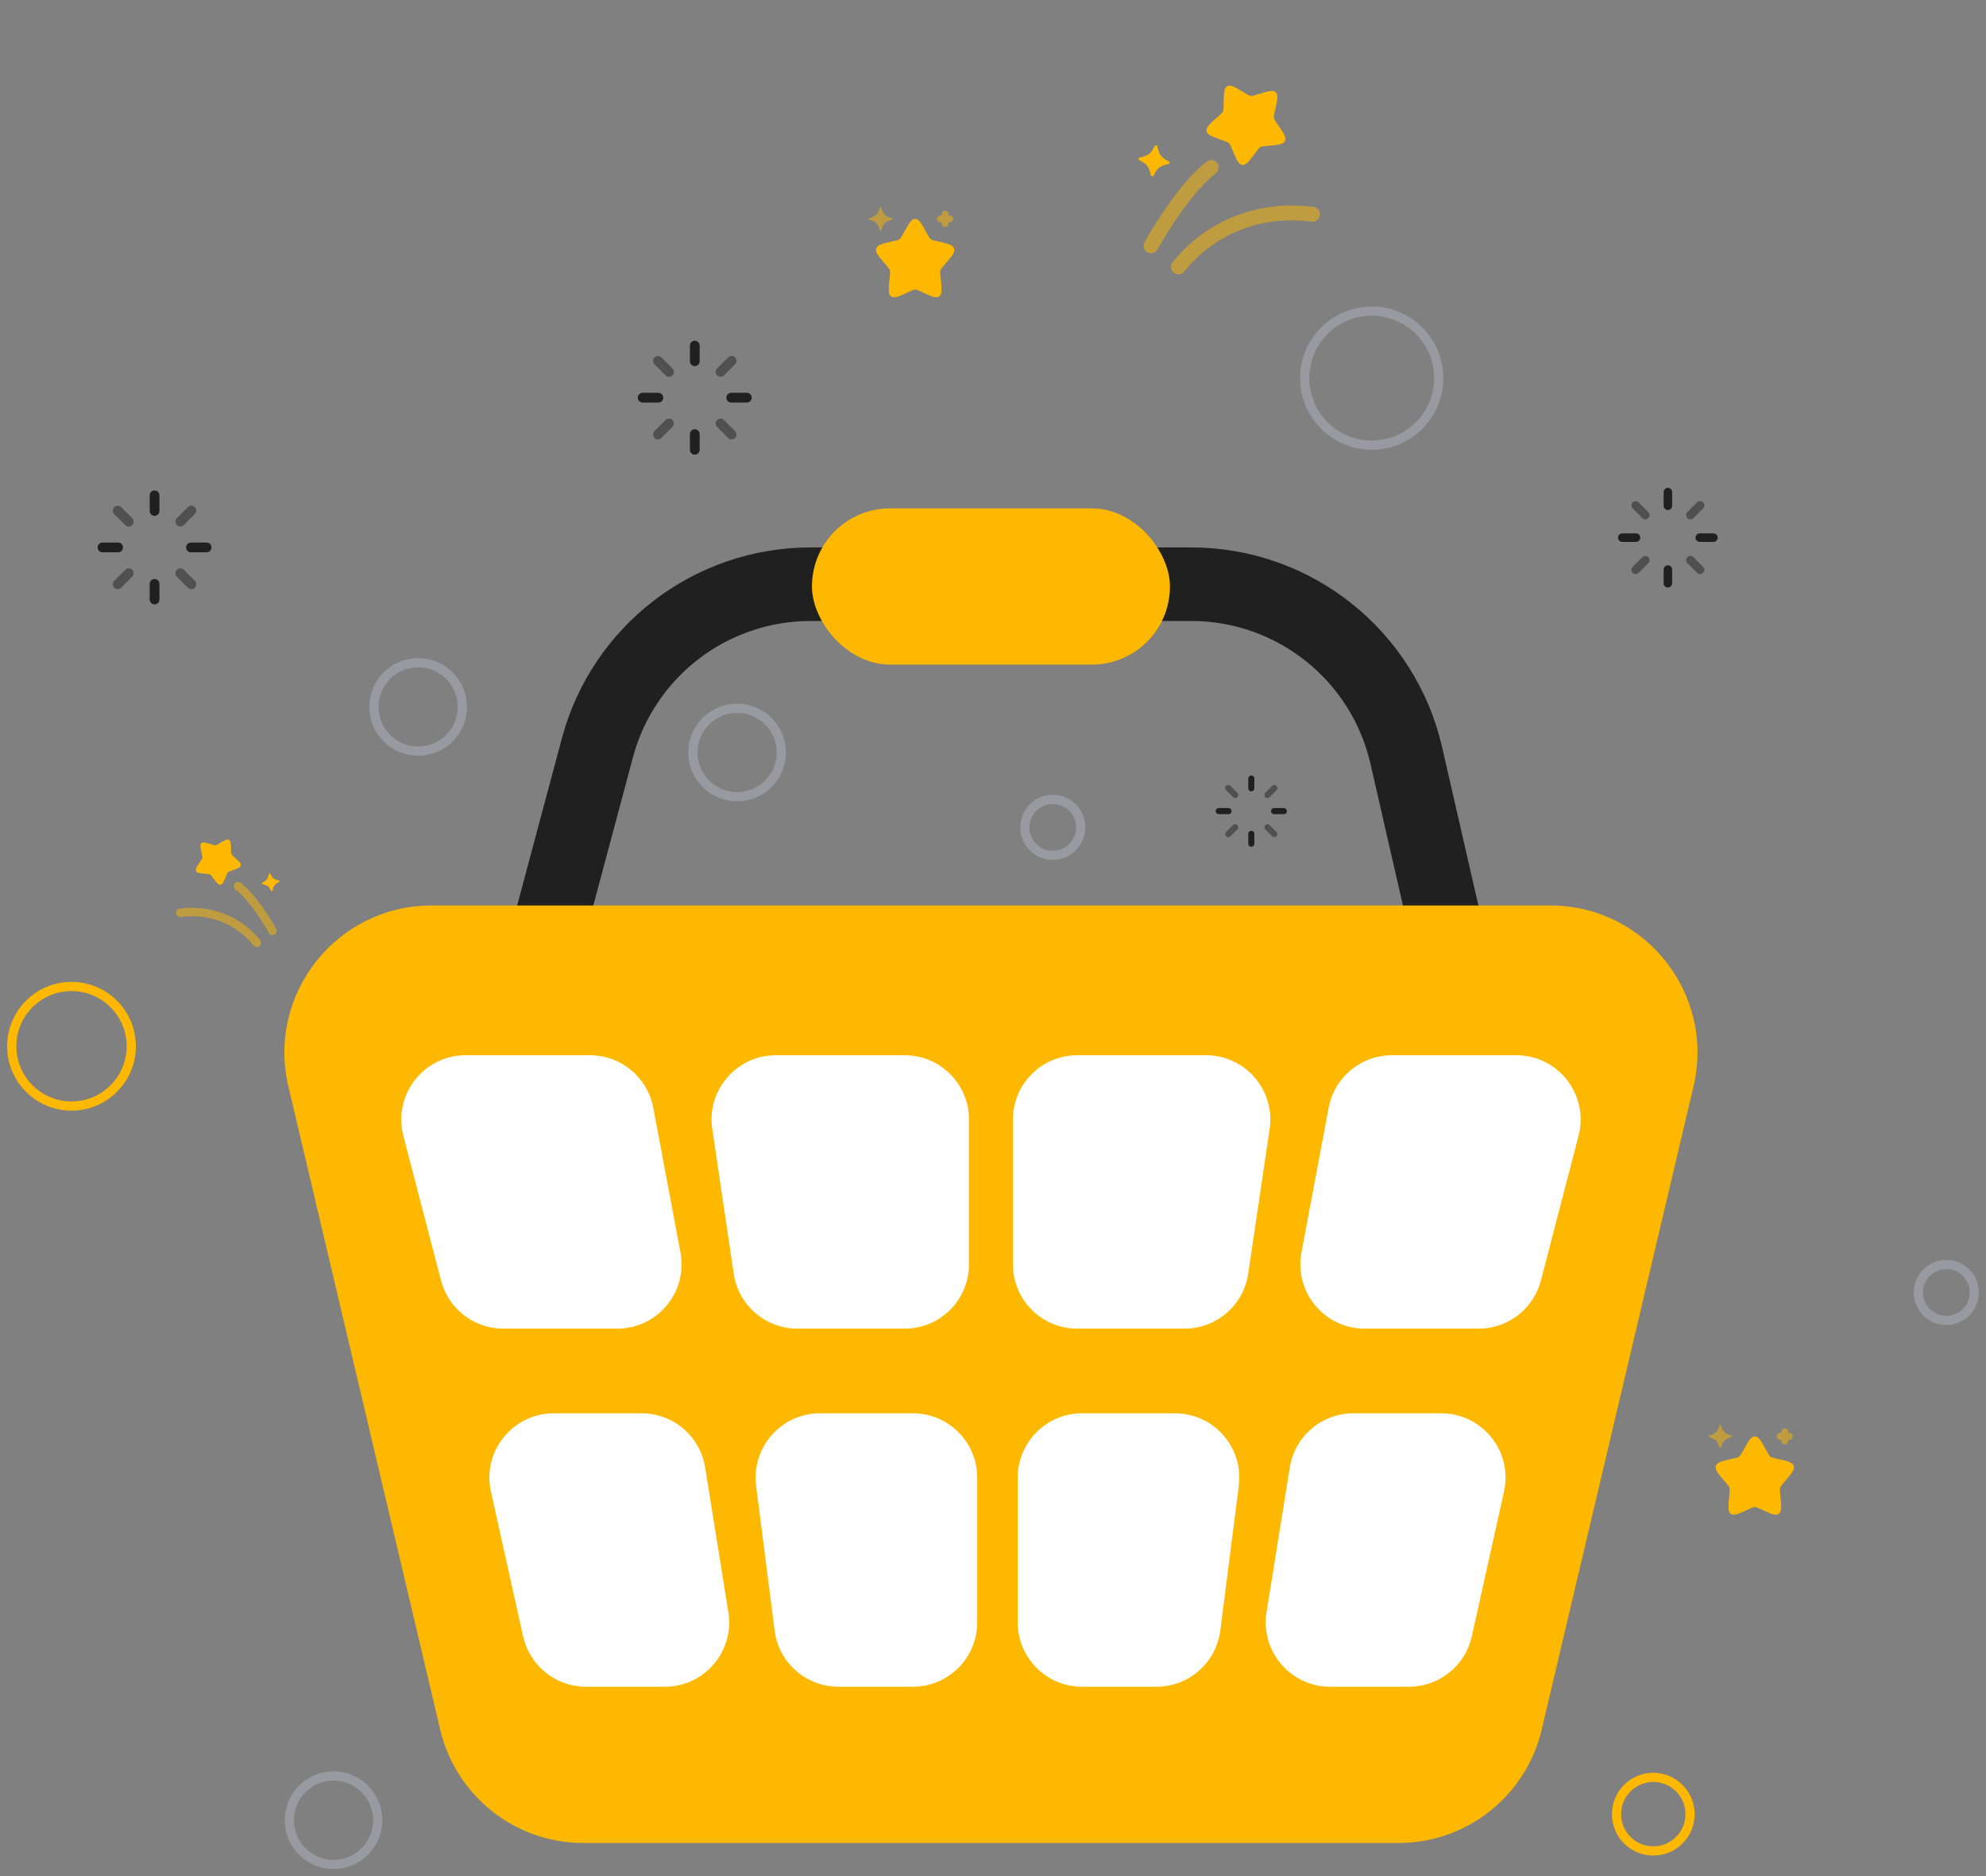 <svg width="216" height="204" viewBox="0 0 216 204" fill="none" xmlns="http://www.w3.org/2000/svg">
<rect x="0" y="0" width="216" height="204" fill="#808080" stroke="none"/>
<path fill-rule="evenodd" clip-rule="evenodd" d="M136.094 84.324C136.277 84.324 136.425 84.473 136.425 84.656V85.718C136.425 85.901 136.277 86.05 136.094 86.05C135.91 86.05 135.762 85.901 135.762 85.718V84.656C135.762 84.473 135.91 84.324 136.094 84.324ZM132.222 88.196C132.222 88.012 132.371 87.864 132.554 87.864H133.616C133.799 87.864 133.948 88.012 133.948 88.196C133.948 88.379 133.799 88.527 133.616 88.527H132.554C132.371 88.527 132.222 88.379 132.222 88.196ZM138.24 88.196C138.24 88.012 138.388 87.864 138.571 87.864H139.633C139.817 87.864 139.965 88.012 139.965 88.196C139.965 88.379 139.817 88.527 139.633 88.527H138.571C138.388 88.527 138.24 88.379 138.24 88.196ZM136.094 90.341C136.277 90.341 136.425 90.49 136.425 90.673V91.735C136.425 91.918 136.277 92.067 136.094 92.067C135.91 92.067 135.762 91.918 135.762 91.735V90.673C135.762 90.49 135.91 90.341 136.094 90.341Z" fill="#202020"/>
<g opacity="0.5">
<path d="M138.831 85.458C138.961 85.588 138.961 85.798 138.831 85.927L138.08 86.678C137.951 86.808 137.741 86.808 137.611 86.678C137.481 86.549 137.481 86.338 137.611 86.209L138.362 85.458C138.491 85.328 138.702 85.328 138.831 85.458Z" fill="#202020"/>
<path d="M133.356 85.458C133.486 85.328 133.696 85.328 133.825 85.458L134.576 86.209C134.706 86.338 134.706 86.549 134.576 86.678C134.447 86.808 134.236 86.808 134.107 86.678L133.356 85.927C133.226 85.798 133.226 85.588 133.356 85.458Z" fill="#202020"/>
<path d="M134.576 89.713C134.706 89.842 134.706 90.052 134.576 90.182L133.825 90.933C133.696 91.062 133.486 91.062 133.356 90.933C133.226 90.803 133.226 90.593 133.356 90.464L134.107 89.713C134.237 89.583 134.447 89.583 134.576 89.713Z" fill="#202020"/>
<path d="M137.611 89.713C137.74 89.583 137.951 89.583 138.08 89.713L138.831 90.464C138.961 90.593 138.961 90.803 138.831 90.933C138.701 91.063 138.491 91.063 138.362 90.933L137.611 90.182C137.481 90.053 137.481 89.843 137.611 89.713Z" fill="#202020"/>
</g>
<path fill-rule="evenodd" clip-rule="evenodd" d="M181.401 53.043C181.657 53.043 181.865 53.251 181.865 53.507V54.994C181.865 55.251 181.657 55.459 181.401 55.459C181.144 55.459 180.936 55.251 180.936 54.994V53.507C180.936 53.251 181.144 53.043 181.401 53.043ZM175.981 58.463C175.981 58.206 176.189 57.998 176.445 57.998H177.932C178.188 57.998 178.396 58.206 178.396 58.463C178.396 58.719 178.188 58.927 177.932 58.927H176.445C176.189 58.927 175.981 58.719 175.981 58.463ZM184.405 58.463C184.405 58.206 184.613 57.998 184.869 57.998H186.356C186.613 57.998 186.821 58.206 186.821 58.463C186.821 58.719 186.613 58.927 186.356 58.927H184.869C184.613 58.927 184.405 58.719 184.405 58.463ZM181.401 61.467C181.657 61.467 181.865 61.675 181.865 61.932V63.418C181.865 63.675 181.657 63.883 181.401 63.883C181.144 63.883 180.936 63.675 180.936 63.418V61.932C180.936 61.675 181.144 61.467 181.401 61.467Z" fill="#202020"/>
<g opacity="0.5">
<path d="M185.233 54.63C185.414 54.812 185.414 55.106 185.233 55.287L184.182 56.338C184 56.52 183.706 56.52 183.525 56.338C183.343 56.157 183.343 55.863 183.525 55.681L184.576 54.63C184.757 54.449 185.052 54.449 185.233 54.63Z" fill="#202020"/>
<path d="M177.568 54.63C177.749 54.449 178.043 54.449 178.225 54.63L179.276 55.681C179.457 55.863 179.457 56.157 179.276 56.339C179.095 56.52 178.8 56.52 178.619 56.339L177.568 55.287C177.386 55.106 177.386 54.812 177.568 54.63Z" fill="#202020"/>
<path d="M179.276 60.587C179.458 60.768 179.458 61.063 179.276 61.244L178.225 62.295C178.044 62.477 177.749 62.477 177.568 62.295C177.387 62.114 177.387 61.82 177.568 61.638L178.619 60.587C178.801 60.406 179.095 60.406 179.276 60.587Z" fill="#202020"/>
<path d="M183.525 60.587C183.706 60.406 184 60.406 184.182 60.587L185.233 61.638C185.414 61.82 185.414 62.114 185.233 62.295C185.051 62.477 184.757 62.477 184.576 62.295L183.525 61.244C183.343 61.063 183.343 60.769 183.525 60.587Z" fill="#202020"/>
</g>
<path d="M98.319 25.257C98.859 24.288 99.129 23.804 99.532 23.804C99.936 23.804 100.206 24.288 100.746 25.257L100.886 25.508C101.039 25.783 101.116 25.92 101.235 26.011C101.355 26.102 101.504 26.136 101.802 26.203L102.073 26.265C103.121 26.502 103.646 26.62 103.77 27.021C103.895 27.422 103.538 27.84 102.823 28.676L102.638 28.892C102.435 29.13 102.333 29.248 102.288 29.395C102.242 29.542 102.257 29.701 102.288 30.018L102.316 30.306C102.424 31.421 102.478 31.979 102.152 32.227C101.825 32.474 101.334 32.248 100.353 31.797L100.099 31.68C99.82 31.551 99.68 31.487 99.532 31.487C99.385 31.487 99.245 31.551 98.966 31.68L98.712 31.797C97.731 32.248 97.24 32.474 96.913 32.227C96.587 31.979 96.641 31.421 96.749 30.306L96.777 30.018C96.808 29.701 96.823 29.542 96.777 29.395C96.732 29.248 96.63 29.13 96.427 28.892L96.242 28.676C95.527 27.84 95.17 27.422 95.295 27.021C95.419 26.62 95.944 26.502 96.992 26.265L97.263 26.203C97.561 26.136 97.71 26.102 97.83 26.011C97.949 25.92 98.026 25.783 98.179 25.508L98.319 25.257Z" fill="#FFB800"/>
<path opacity="0.5" d="M95.705 22.551C95.72 22.498 95.814 22.497 95.83 22.55C95.9 22.792 96.03 23.149 96.228 23.345C96.425 23.541 96.783 23.669 97.025 23.738C97.078 23.753 97.078 23.847 97.025 23.862C96.784 23.933 96.426 24.063 96.231 24.26C96.035 24.457 95.907 24.816 95.838 25.058C95.823 25.111 95.729 25.111 95.714 25.058C95.643 24.816 95.513 24.459 95.316 24.263C95.119 24.067 94.76 23.939 94.518 23.871C94.465 23.856 94.465 23.762 94.518 23.746C94.76 23.676 95.117 23.546 95.313 23.348C95.508 23.151 95.636 22.793 95.705 22.551Z" fill="#FFB800"/>
<path opacity="0.5" fill-rule="evenodd" clip-rule="evenodd" d="M102.792 22.927C103 22.927 103.168 23.095 103.168 23.303V23.428H103.293C103.501 23.428 103.669 23.597 103.669 23.804C103.669 24.012 103.501 24.18 103.293 24.18H103.168V24.306C103.168 24.513 103 24.682 102.792 24.682C102.584 24.682 102.416 24.513 102.416 24.306V24.18H102.29C102.083 24.18 101.914 24.012 101.914 23.804C101.914 23.597 102.083 23.428 102.29 23.428H102.416V23.303C102.416 23.095 102.584 22.927 102.792 22.927Z" fill="#FFB800"/>
<path d="M189.641 157.638C190.181 156.67 190.451 156.185 190.854 156.185C191.258 156.185 191.528 156.67 192.068 157.638L192.207 157.889C192.361 158.164 192.437 158.302 192.557 158.392C192.677 158.483 192.826 158.517 193.124 158.584L193.395 158.646C194.443 158.883 194.967 159.001 195.092 159.403C195.217 159.804 194.859 160.221 194.145 161.057L193.96 161.273C193.757 161.511 193.655 161.63 193.609 161.777C193.564 161.924 193.579 162.082 193.61 162.399L193.638 162.687C193.746 163.802 193.8 164.36 193.473 164.608C193.147 164.856 192.656 164.63 191.674 164.178L191.421 164.061C191.142 163.932 191.002 163.868 190.854 163.868C190.706 163.868 190.567 163.932 190.288 164.061L190.034 164.178C189.052 164.63 188.562 164.856 188.235 164.608C187.909 164.36 187.963 163.802 188.071 162.687L188.099 162.399C188.129 162.082 188.145 161.924 188.099 161.777C188.053 161.63 187.952 161.511 187.749 161.273L187.564 161.057C186.849 160.221 186.492 159.804 186.616 159.403C186.741 159.001 187.265 158.883 188.314 158.646L188.585 158.584C188.883 158.517 189.032 158.483 189.151 158.392C189.271 158.302 189.348 158.164 189.501 157.889L189.641 157.638Z" fill="#FFB800"/>
<path opacity="0.5" d="M187.027 154.932C187.042 154.879 187.136 154.879 187.151 154.932C187.222 155.173 187.352 155.531 187.549 155.727C187.746 155.922 188.105 156.05 188.347 156.119C188.4 156.134 188.4 156.228 188.347 156.244C188.106 156.314 187.748 156.444 187.552 156.641C187.357 156.839 187.229 157.197 187.16 157.439C187.145 157.492 187.051 157.492 187.035 157.439C186.965 157.198 186.835 156.84 186.638 156.644C186.44 156.449 186.082 156.321 185.84 156.252C185.787 156.237 185.787 156.143 185.84 156.127C186.081 156.057 186.439 155.927 186.634 155.73C186.83 155.533 186.958 155.174 187.027 154.932Z" fill="#FFB800"/>
<path opacity="0.5" fill-rule="evenodd" clip-rule="evenodd" d="M194.114 155.308C194.321 155.308 194.49 155.476 194.49 155.684V155.809H194.615C194.823 155.809 194.991 155.978 194.991 156.186C194.991 156.393 194.823 156.562 194.615 156.562H194.49V156.687C194.49 156.895 194.321 157.063 194.114 157.063C193.906 157.063 193.738 156.895 193.738 156.687V156.562H193.612C193.404 156.562 193.236 156.393 193.236 156.186C193.236 155.978 193.404 155.809 193.612 155.809H193.738V155.684C193.738 155.476 193.906 155.308 194.114 155.308Z" fill="#FFB800"/>
<path d="M59.122 103.195C55.046 118.435 66.531 133.396 82.307 133.396H134.574C149.994 133.396 161.413 119.063 157.967 104.033L152.953 82.162C150.453 71.256 140.749 63.525 129.56 63.525H88.157C77.29 63.525 67.78 70.826 64.972 81.324L59.122 103.195Z" stroke="#202020" stroke-width="8"/>
<path d="M31.366 118.137C28.994 108.091 36.615 98.46 46.938 98.46H168.616C178.939 98.46 186.56 108.091 184.188 118.137L167.674 188.078C165.969 195.299 159.522 200.401 152.102 200.401H63.451C56.031 200.401 49.585 195.299 47.88 188.078L31.366 118.137Z" fill="#FFB800"/>
<rect x="88.309" y="55.277" width="38.936" height="16.99" rx="8.495" fill="#FFB800"/>
<path d="M43.868 123.507C42.714 119.072 46.06 114.743 50.642 114.743H64.168C67.535 114.743 70.425 117.14 71.048 120.449L74.007 136.182C74.817 140.49 71.512 144.475 67.127 144.475H54.739C51.553 144.475 48.768 142.323 47.965 139.239L43.868 123.507Z" fill="white"/>
<path d="M77.465 122.77C76.838 118.541 80.115 114.743 84.39 114.743H98.391C102.257 114.743 105.391 117.877 105.391 121.743V137.475C105.391 141.341 102.257 144.475 98.391 144.475H86.724C83.255 144.475 80.309 141.934 79.8 138.503L77.465 122.77Z" fill="white"/>
<path d="M171.685 123.507C172.84 119.072 169.493 114.743 164.911 114.743H151.385C148.018 114.743 145.128 117.14 144.506 120.449L141.547 136.182C140.737 140.49 144.042 144.475 148.426 144.475H160.814C164.001 144.475 166.786 142.323 167.589 139.239L171.685 123.507Z" fill="white"/>
<path d="M138.088 122.77C138.716 118.541 135.439 114.743 131.164 114.743H117.162C113.296 114.743 110.162 117.877 110.162 121.743V137.475C110.162 141.341 113.296 144.475 117.162 144.475H128.83C132.299 144.475 135.245 141.934 135.754 138.503L138.088 122.77Z" fill="white"/>
<path d="M53.392 162.198C52.42 157.826 55.746 153.678 60.225 153.678H69.78C73.218 153.678 76.147 156.174 76.692 159.568L79.219 175.301C79.902 179.555 76.617 183.411 72.308 183.411H63.724C60.444 183.411 57.604 181.133 56.891 177.931L53.392 162.198Z" fill="white"/>
<path d="M82.237 161.565C81.703 157.381 84.962 153.678 89.18 153.678H99.284C103.15 153.678 106.284 156.812 106.284 160.678V176.411C106.284 180.277 103.15 183.411 99.284 183.411H91.189C87.666 183.411 84.692 180.792 84.245 177.297L82.237 161.565Z" fill="white"/>
<path d="M163.577 162.198C164.55 157.826 161.223 153.678 156.744 153.678H147.189C143.752 153.678 140.823 156.174 140.278 159.568L137.75 175.301C137.067 179.555 140.353 183.411 144.662 183.411H153.245C156.525 183.411 159.366 181.133 160.078 177.931L163.577 162.198Z" fill="white"/>
<path d="M134.733 161.565C135.267 157.381 132.007 153.678 127.789 153.678H117.685C113.819 153.678 110.685 156.812 110.685 160.678V176.411C110.685 180.277 113.819 183.411 117.685 183.411H125.78C129.304 183.411 132.278 180.792 132.724 177.297L134.733 161.565Z" fill="white"/>
<circle cx="149.19" cy="41.119" r="7.287" stroke="#9999A1"/>
<circle cx="179.814" cy="197.267" r="4" stroke="#FFB800"/>
<circle cx="7.777" cy="113.767" r="6.5" stroke="#FFB800"/>
<circle cx="80.168" cy="81.824" r="4.809" stroke="#9999A1"/>
<circle cx="45.48" cy="76.869" r="4.809" stroke="#9999A1"/>
<circle cx="36.277" cy="197.923" r="4.809" stroke="#9999A1"/>
<circle cx="114.502" cy="89.965" r="3.04" stroke="#9999A1"/>
<circle cx="211.684" cy="140.54" r="3.04" stroke="#9999A1"/>
<g clip-path="url(#clip0_1_10304)">
<path d="M138.688 11.933C138.93 10.857 139.052 10.319 138.753 10.036C138.454 9.752 137.933 9.911 136.891 10.229L136.622 10.311C136.326 10.402 136.177 10.447 136.029 10.428C135.88 10.409 135.747 10.329 135.482 10.168L135.241 10.022C134.307 9.456 133.841 9.174 133.482 9.375C133.124 9.576 133.111 10.127 133.086 11.231L133.079 11.516C133.072 11.83 133.069 11.986 133.005 12.124C132.941 12.262 132.825 12.365 132.592 12.572L132.38 12.76C131.56 13.486 131.151 13.849 131.228 14.257C131.305 14.665 131.818 14.847 132.845 15.211L133.11 15.305C133.402 15.409 133.548 15.46 133.657 15.564C133.767 15.668 133.827 15.812 133.949 16.1L134.059 16.363C134.486 17.377 134.699 17.885 135.105 17.936C135.511 17.987 135.841 17.547 136.501 16.669L136.671 16.442C136.859 16.192 136.953 16.067 137.084 15.994C137.215 15.92 137.369 15.906 137.677 15.878L137.957 15.852C139.041 15.753 139.582 15.703 139.756 15.327C139.93 14.95 139.62 14.497 139.002 13.59L138.842 13.355C138.666 13.098 138.578 12.969 138.55 12.82C138.521 12.67 138.556 12.517 138.625 12.212L138.688 11.933Z" fill="#FFB800"/>
<g opacity="0.5">
<path fill-rule="evenodd" clip-rule="evenodd" d="M132.398 17.731C132.663 18.09 132.587 18.595 132.229 18.859C131.075 19.712 129.779 21.24 128.605 22.866C127.442 24.477 126.449 26.114 125.894 27.12C125.679 27.511 125.188 27.653 124.798 27.438C124.408 27.223 124.266 26.732 124.481 26.342C125.064 25.284 126.092 23.591 127.296 21.922C128.489 20.27 129.905 18.57 131.27 17.562C131.629 17.297 132.134 17.373 132.398 17.731Z" fill="#FFB800"/>
<path fill-rule="evenodd" clip-rule="evenodd" d="M143.563 23.402C143.506 23.843 143.102 24.155 142.66 24.099C135.607 23.189 130.87 26.844 128.809 29.52C128.537 29.873 128.031 29.939 127.678 29.667C127.325 29.395 127.259 28.889 127.531 28.536C129.844 25.532 135.101 21.498 142.866 22.499C143.308 22.555 143.62 22.96 143.563 23.402Z" fill="#FFB800"/>
</g>
<path d="M125.592 15.865C125.644 15.758 125.855 15.787 125.876 15.903C125.939 16.241 126.053 16.659 126.255 16.924C126.458 17.189 126.832 17.409 127.141 17.558C127.248 17.609 127.22 17.82 127.103 17.841C126.765 17.904 126.348 18.018 126.082 18.221C125.817 18.423 125.598 18.797 125.449 19.106C125.398 19.213 125.186 19.185 125.165 19.069C125.103 18.73 124.989 18.313 124.786 18.047C124.583 17.782 124.21 17.563 123.9 17.414C123.793 17.363 123.822 17.152 123.938 17.13C124.276 17.068 124.694 16.954 124.959 16.751C125.224 16.548 125.444 16.175 125.592 15.865Z" fill="#FFB800"/>
</g>
<g clip-path="url(#clip1_1_10304)">
<path d="M21.933 92.775C21.794 92.161 21.725 91.855 21.895 91.693C22.066 91.531 22.363 91.622 22.957 91.803L23.111 91.85C23.28 91.901 23.364 91.927 23.449 91.917C23.534 91.906 23.61 91.86 23.761 91.769L23.898 91.685C24.431 91.362 24.697 91.201 24.901 91.316C25.105 91.43 25.113 91.745 25.127 92.374L25.131 92.537C25.135 92.716 25.137 92.805 25.173 92.884C25.21 92.962 25.276 93.021 25.409 93.139L25.53 93.246C25.997 93.66 26.231 93.868 26.187 94.1C26.143 94.333 25.85 94.436 25.265 94.644L25.113 94.698C24.947 94.757 24.864 94.786 24.801 94.846C24.739 94.905 24.704 94.987 24.635 95.151L24.572 95.301C24.329 95.88 24.207 96.169 23.976 96.198C23.744 96.227 23.556 95.977 23.18 95.476L23.082 95.346C22.976 95.204 22.922 95.133 22.847 95.091C22.772 95.049 22.685 95.04 22.509 95.024L22.349 95.01C21.731 94.953 21.422 94.925 21.323 94.71C21.224 94.496 21.401 94.237 21.754 93.72L21.845 93.586C21.945 93.439 21.995 93.366 22.012 93.28C22.028 93.195 22.008 93.108 21.969 92.934L21.933 92.775Z" fill="#FFB800"/>
<g opacity="0.5">
<path fill-rule="evenodd" clip-rule="evenodd" d="M25.519 96.081C25.368 96.286 25.412 96.574 25.616 96.725C26.274 97.211 27.013 98.082 27.683 99.01C28.346 99.928 28.912 100.862 29.229 101.436C29.351 101.658 29.631 101.739 29.853 101.617C30.076 101.494 30.157 101.214 30.034 100.992C29.702 100.388 29.116 99.423 28.429 98.471C27.749 97.529 26.941 96.56 26.163 95.985C25.958 95.834 25.67 95.877 25.519 96.081Z" fill="#FFB800"/>
<path fill-rule="evenodd" clip-rule="evenodd" d="M19.152 99.315C19.185 99.567 19.416 99.745 19.668 99.712C23.69 99.194 26.391 101.278 27.566 102.804C27.721 103.005 28.01 103.043 28.211 102.888C28.413 102.733 28.45 102.444 28.295 102.243C26.976 100.53 23.978 98.229 19.55 98.8C19.298 98.832 19.12 99.063 19.152 99.315Z" fill="#FFB800"/>
</g>
<path d="M29.4 95.017C29.371 94.956 29.251 94.972 29.239 95.039C29.203 95.231 29.138 95.47 29.022 95.621C28.907 95.772 28.694 95.897 28.517 95.982C28.456 96.011 28.473 96.132 28.539 96.144C28.732 96.18 28.97 96.245 29.121 96.36C29.272 96.476 29.397 96.689 29.482 96.865C29.512 96.926 29.632 96.91 29.644 96.844C29.68 96.651 29.745 96.413 29.86 96.262C29.976 96.11 30.189 95.985 30.366 95.9C30.426 95.871 30.41 95.751 30.344 95.739C30.151 95.703 29.913 95.638 29.762 95.522C29.61 95.407 29.485 95.194 29.4 95.017Z" fill="#FFB800"/>
</g>
<path fill-rule="evenodd" clip-rule="evenodd" d="M75.566 37.048C75.86 37.048 76.097 37.286 76.097 37.579V39.278C76.097 39.572 75.86 39.809 75.566 39.809C75.273 39.809 75.035 39.572 75.035 39.278V37.579C75.035 37.286 75.273 37.048 75.566 37.048ZM69.372 43.243C69.372 42.949 69.61 42.712 69.903 42.712H71.602C71.895 42.712 72.133 42.949 72.133 43.243C72.133 43.536 71.895 43.773 71.602 43.773H69.903C69.61 43.773 69.372 43.536 69.372 43.243ZM79 43.243C79 42.949 79.237 42.712 79.531 42.712H81.23C81.523 42.712 81.761 42.949 81.761 43.243C81.761 43.536 81.523 43.773 81.23 43.773H79.531C79.237 43.773 79 43.536 79 43.243ZM75.566 46.676C75.86 46.676 76.097 46.914 76.097 47.207V48.906C76.097 49.199 75.86 49.437 75.566 49.437C75.273 49.437 75.035 49.199 75.035 48.906V47.207C75.035 46.914 75.273 46.676 75.566 46.676Z" fill="#202020"/>
<g opacity="0.5">
<path d="M79.946 38.862C80.154 39.07 80.154 39.406 79.946 39.613L78.745 40.815C78.538 41.022 78.201 41.022 77.994 40.815C77.787 40.607 77.787 40.271 77.994 40.064L79.195 38.862C79.403 38.655 79.739 38.655 79.946 38.862Z" fill="#202020"/>
<path d="M71.186 38.862C71.393 38.655 71.73 38.655 71.937 38.862L73.138 40.064C73.346 40.271 73.346 40.607 73.138 40.815C72.931 41.022 72.595 41.022 72.388 40.815L71.186 39.613C70.979 39.406 70.979 39.07 71.186 38.862Z" fill="#202020"/>
<path d="M73.138 45.67C73.346 45.877 73.346 46.214 73.138 46.421L71.937 47.622C71.73 47.83 71.394 47.83 71.186 47.622C70.979 47.415 70.979 47.079 71.186 46.871L72.388 45.67C72.595 45.463 72.931 45.463 73.138 45.67Z" fill="#202020"/>
<path d="M77.994 45.67C78.201 45.463 78.537 45.463 78.745 45.67L79.946 46.872C80.153 47.079 80.153 47.415 79.946 47.623C79.739 47.83 79.403 47.83 79.195 47.623L77.994 46.421C77.787 46.214 77.787 45.878 77.994 45.67Z" fill="#202020"/>
</g>
<path fill-rule="evenodd" clip-rule="evenodd" d="M16.809 53.33C17.102 53.33 17.34 53.568 17.34 53.861V55.56C17.34 55.854 17.102 56.091 16.809 56.091C16.516 56.091 16.278 55.854 16.278 55.56V53.861C16.278 53.568 16.516 53.33 16.809 53.33ZM10.615 59.525C10.615 59.231 10.852 58.994 11.146 58.994H12.845C13.138 58.994 13.376 59.231 13.376 59.525C13.376 59.818 13.138 60.056 12.845 60.056H11.146C10.852 60.056 10.615 59.818 10.615 59.525ZM20.242 59.525C20.242 59.231 20.48 58.994 20.773 58.994H22.472C22.766 58.994 23.003 59.231 23.003 59.525C23.003 59.818 22.766 60.056 22.472 60.056H20.773C20.48 60.056 20.242 59.818 20.242 59.525ZM16.809 62.958C17.102 62.958 17.34 63.196 17.34 63.489V65.188C17.34 65.481 17.102 65.719 16.809 65.719C16.516 65.719 16.278 65.481 16.278 65.188V63.489C16.278 63.196 16.516 62.958 16.809 62.958Z" fill="#202020"/>
<g opacity="0.5">
<path d="M21.189 55.145C21.396 55.352 21.396 55.688 21.189 55.895L19.988 57.097C19.78 57.304 19.444 57.304 19.237 57.097C19.029 56.889 19.029 56.553 19.237 56.346L20.438 55.145C20.645 54.937 20.982 54.937 21.189 55.145Z" fill="#202020"/>
<path d="M12.429 55.145C12.636 54.937 12.972 54.937 13.18 55.145L14.381 56.346C14.588 56.553 14.588 56.889 14.381 57.097C14.174 57.304 13.837 57.304 13.63 57.097L12.429 55.895C12.221 55.688 12.221 55.352 12.429 55.145Z" fill="#202020"/>
<path d="M14.381 61.952C14.588 62.16 14.588 62.496 14.381 62.703L13.18 63.904C12.972 64.112 12.636 64.112 12.429 63.904C12.222 63.697 12.222 63.361 12.429 63.154L13.63 61.952C13.838 61.745 14.174 61.745 14.381 61.952Z" fill="#202020"/>
<path d="M19.236 61.952C19.444 61.745 19.78 61.745 19.987 61.952L21.189 63.154C21.396 63.361 21.396 63.697 21.189 63.905C20.981 64.112 20.645 64.112 20.438 63.905L19.236 62.703C19.029 62.496 19.029 62.16 19.236 61.952Z" fill="#202020"/>
</g>
<defs>
<clipPath id="clip0_1_10304">
<rect width="25.811" height="25.811" fill="white" transform="translate(130.251 0.767) rotate(37.601)"/>
</clipPath>
<clipPath id="clip1_1_10304">
<rect width="14.719" height="14.719" fill="white" transform="matrix(-0.792 0.61 0.61 0.792 26.744 86.407)"/>
</clipPath>
</defs>
</svg>
